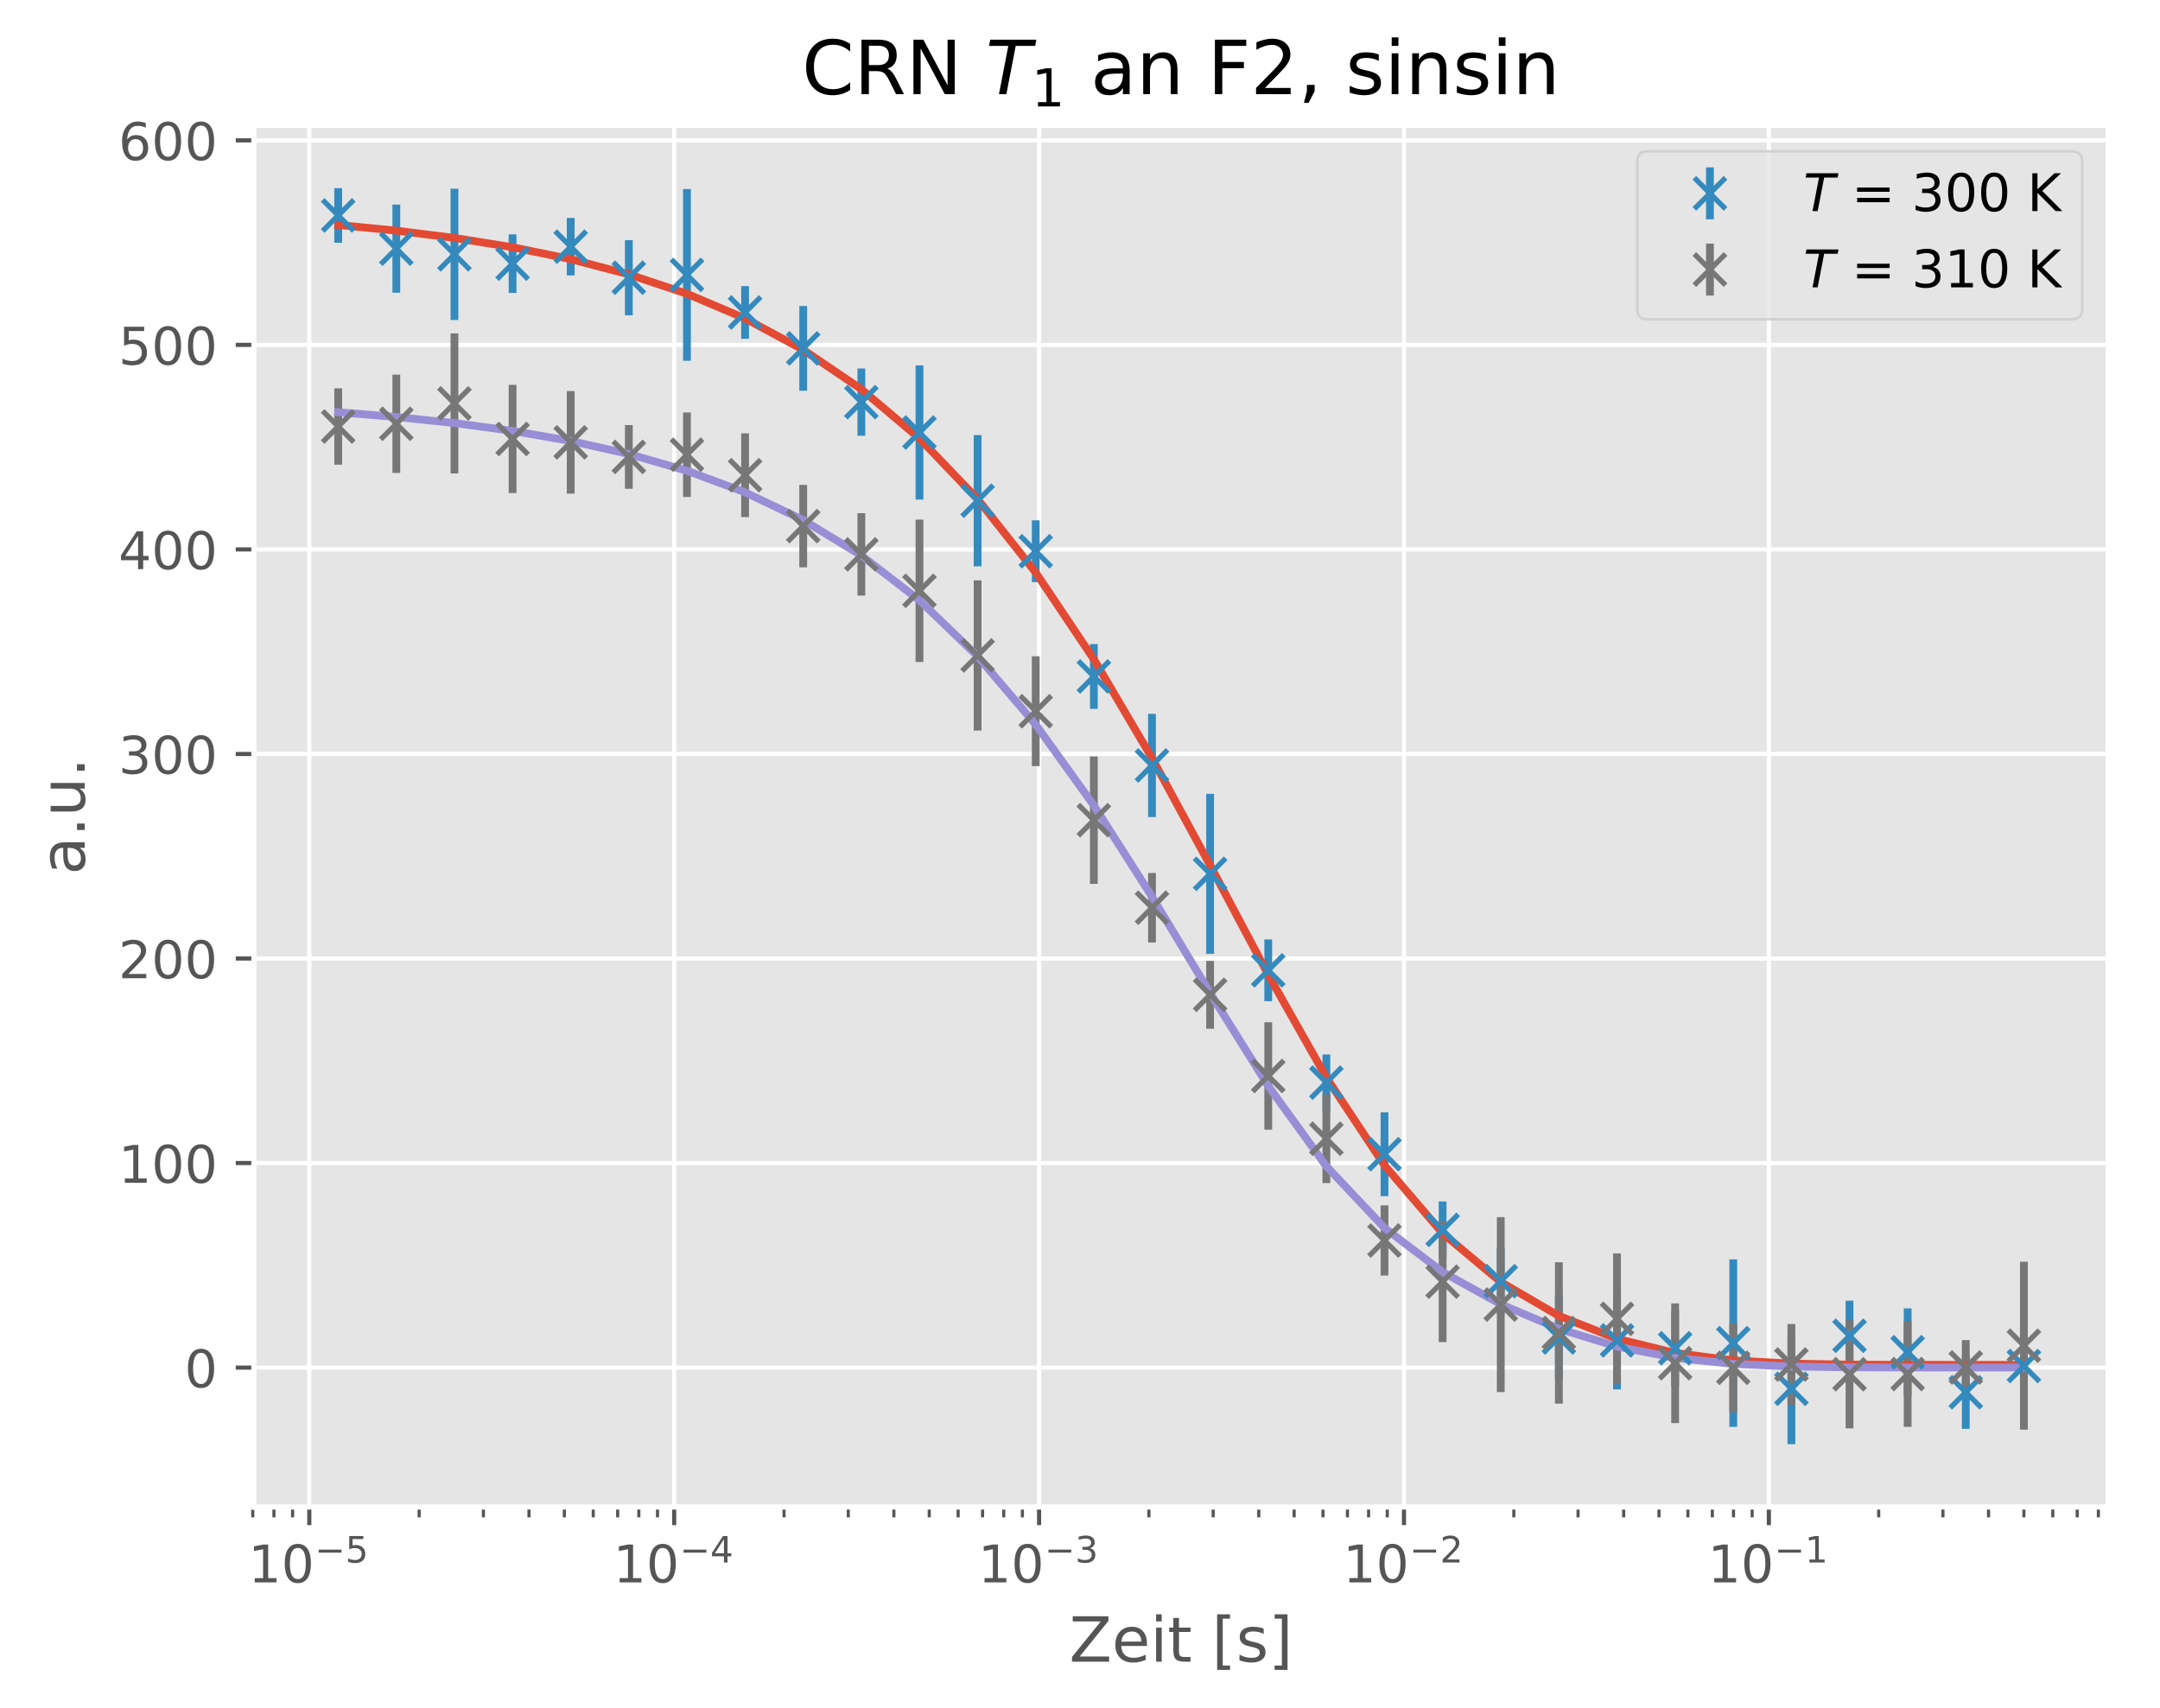 <?xml version="1.0" encoding="utf-8" standalone="no"?>
<!DOCTYPE svg PUBLIC "-//W3C//DTD SVG 1.1//EN"
  "http://www.w3.org/Graphics/SVG/1.1/DTD/svg11.dtd">
<!-- Created with matplotlib (http://matplotlib.org/) -->
<svg height="329pt" version="1.1" viewBox="0 0 416 329" width="416pt" xmlns="http://www.w3.org/2000/svg" xmlns:xlink="http://www.w3.org/1999/xlink">
 <defs>
  <style type="text/css">
*{stroke-linecap:butt;stroke-linejoin:round;}
  </style>
 </defs>
 <g id="figure_1">
  <g id="patch_1">
   <path d="M 0 329.746 
L 416.721 329.746 
L 416.721 0 
L 0 0 
z
" style="fill:#ffffff;"/>
  </g>
  <g id="axes_1">
   <g id="patch_2">
    <path d="M 48.901 290.254 
L 406.021 290.254 
L 406.021 24.142 
L 48.901 24.142 
z
" style="fill:#e5e5e5;"/>
   </g>
   <g id="matplotlib.axis_1">
    <g id="xtick_1">
     <g id="line2d_1">
      <path clip-path="url(#p4953806e92)" d="M 59.57 290.254 
L 59.57 24.142 
" style="fill:none;stroke:#ffffff;stroke-linecap:square;stroke-width:0.8;"/>
     </g>
     <g id="line2d_2">
      <defs>
       <path d="M 0 0 
L 0 3.5 
" id="mf3cbe37641" style="stroke:#555555;stroke-width:0.8;"/>
      </defs>
      <g>
       <use style="fill:#555555;stroke:#555555;stroke-width:0.8;" x="59.57" xlink:href="#mf3cbe37641" y="290.254"/>
      </g>
     </g>
     <g id="text_1">
      <!-- ${10^{-5}}$ -->
      <defs>
       <path d="M 12.406 8.297 
L 28.516 8.297 
L 28.516 63.922 
L 10.984 60.406 
L 10.984 69.391 
L 28.422 72.906 
L 38.281 72.906 
L 38.281 8.297 
L 54.391 8.297 
L 54.391 0 
L 12.406 0 
z
" id="DejaVuSans-31"/>
       <path d="M 31.781 66.406 
Q 24.172 66.406 20.328 58.906 
Q 16.5 51.422 16.5 36.375 
Q 16.5 21.391 20.328 13.891 
Q 24.172 6.391 31.781 6.391 
Q 39.453 6.391 43.281 13.891 
Q 47.125 21.391 47.125 36.375 
Q 47.125 51.422 43.281 58.906 
Q 39.453 66.406 31.781 66.406 
M 31.781 74.219 
Q 44.047 74.219 50.516 64.516 
Q 56.984 54.828 56.984 36.375 
Q 56.984 17.969 50.516 8.266 
Q 44.047 -1.422 31.781 -1.422 
Q 19.531 -1.422 13.062 8.266 
Q 6.594 17.969 6.594 36.375 
Q 6.594 54.828 13.062 64.516 
Q 19.531 74.219 31.781 74.219 
" id="DejaVuSans-30"/>
       <path d="M 10.594 35.5 
L 73.188 35.5 
L 73.188 27.203 
L 10.594 27.203 
z
" id="DejaVuSans-2212"/>
       <path d="M 10.797 72.906 
L 49.516 72.906 
L 49.516 64.594 
L 19.828 64.594 
L 19.828 46.734 
Q 21.969 47.469 24.109 47.828 
Q 26.266 48.188 28.422 48.188 
Q 40.625 48.188 47.75 41.5 
Q 54.891 34.812 54.891 23.391 
Q 54.891 11.625 47.562 5.094 
Q 40.234 -1.422 26.906 -1.422 
Q 22.312 -1.422 17.547 -0.641 
Q 12.797 0.141 7.719 1.703 
L 7.719 11.625 
Q 12.109 9.234 16.797 8.062 
Q 21.484 6.891 26.703 6.891 
Q 35.156 6.891 40.078 11.328 
Q 45.016 15.766 45.016 23.391 
Q 45.016 31 40.078 35.438 
Q 35.156 39.891 26.703 39.891 
Q 22.75 39.891 18.812 39.016 
Q 14.891 38.141 10.797 36.281 
z
" id="DejaVuSans-35"/>
      </defs>
      <g style="fill:#555555;" transform="translate(47.82 304.852)scale(0.1 -0.1)">
       <use transform="translate(0 0.684)" xlink:href="#DejaVuSans-31"/>
       <use transform="translate(63.623 0.684)" xlink:href="#DejaVuSans-30"/>
       <use transform="translate(128.203 38.966)scale(0.7)" xlink:href="#DejaVuSans-2212"/>
       <use transform="translate(186.855 38.966)scale(0.7)" xlink:href="#DejaVuSans-35"/>
      </g>
     </g>
    </g>
    <g id="xtick_2">
     <g id="line2d_3">
      <path clip-path="url(#p4953806e92)" d="M 129.844 290.254 
L 129.844 24.142 
" style="fill:none;stroke:#ffffff;stroke-linecap:square;stroke-width:0.8;"/>
     </g>
     <g id="line2d_4">
      <g>
       <use style="fill:#555555;stroke:#555555;stroke-width:0.8;" x="129.844" xlink:href="#mf3cbe37641" y="290.254"/>
      </g>
     </g>
     <g id="text_2">
      <!-- ${10^{-4}}$ -->
      <defs>
       <path d="M 37.797 64.312 
L 12.891 25.391 
L 37.797 25.391 
z
M 35.203 72.906 
L 47.609 72.906 
L 47.609 25.391 
L 58.016 25.391 
L 58.016 17.188 
L 47.609 17.188 
L 47.609 0 
L 37.797 0 
L 37.797 17.188 
L 4.891 17.188 
L 4.891 26.703 
z
" id="DejaVuSans-34"/>
      </defs>
      <g style="fill:#555555;" transform="translate(118.094 304.852)scale(0.1 -0.1)">
       <use transform="translate(0 0.684)" xlink:href="#DejaVuSans-31"/>
       <use transform="translate(63.623 0.684)" xlink:href="#DejaVuSans-30"/>
       <use transform="translate(128.203 38.966)scale(0.7)" xlink:href="#DejaVuSans-2212"/>
       <use transform="translate(186.855 38.966)scale(0.7)" xlink:href="#DejaVuSans-34"/>
      </g>
     </g>
    </g>
    <g id="xtick_3">
     <g id="line2d_5">
      <path clip-path="url(#p4953806e92)" d="M 200.119 290.254 
L 200.119 24.142 
" style="fill:none;stroke:#ffffff;stroke-linecap:square;stroke-width:0.8;"/>
     </g>
     <g id="line2d_6">
      <g>
       <use style="fill:#555555;stroke:#555555;stroke-width:0.8;" x="200.119" xlink:href="#mf3cbe37641" y="290.254"/>
      </g>
     </g>
     <g id="text_3">
      <!-- ${10^{-3}}$ -->
      <defs>
       <path d="M 40.578 39.312 
Q 47.656 37.797 51.625 33 
Q 55.609 28.219 55.609 21.188 
Q 55.609 10.406 48.188 4.484 
Q 40.766 -1.422 27.094 -1.422 
Q 22.516 -1.422 17.656 -0.516 
Q 12.797 0.391 7.625 2.203 
L 7.625 11.719 
Q 11.719 9.328 16.594 8.109 
Q 21.484 6.891 26.812 6.891 
Q 36.078 6.891 40.938 10.547 
Q 45.797 14.203 45.797 21.188 
Q 45.797 27.641 41.281 31.266 
Q 36.766 34.906 28.719 34.906 
L 20.219 34.906 
L 20.219 43.016 
L 29.109 43.016 
Q 36.375 43.016 40.234 45.922 
Q 44.094 48.828 44.094 54.297 
Q 44.094 59.906 40.109 62.906 
Q 36.141 65.922 28.719 65.922 
Q 24.656 65.922 20.016 65.031 
Q 15.375 64.156 9.812 62.312 
L 9.812 71.094 
Q 15.438 72.656 20.344 73.438 
Q 25.25 74.219 29.594 74.219 
Q 40.828 74.219 47.359 69.109 
Q 53.906 64.016 53.906 55.328 
Q 53.906 49.266 50.438 45.094 
Q 46.969 40.922 40.578 39.312 
" id="DejaVuSans-33"/>
      </defs>
      <g style="fill:#555555;" transform="translate(188.369 304.852)scale(0.1 -0.1)">
       <use transform="translate(0 0.766)" xlink:href="#DejaVuSans-31"/>
       <use transform="translate(63.623 0.766)" xlink:href="#DejaVuSans-30"/>
       <use transform="translate(128.203 39.047)scale(0.7)" xlink:href="#DejaVuSans-2212"/>
       <use transform="translate(186.855 39.047)scale(0.7)" xlink:href="#DejaVuSans-33"/>
      </g>
     </g>
    </g>
    <g id="xtick_4">
     <g id="line2d_7">
      <path clip-path="url(#p4953806e92)" d="M 270.394 290.254 
L 270.394 24.142 
" style="fill:none;stroke:#ffffff;stroke-linecap:square;stroke-width:0.8;"/>
     </g>
     <g id="line2d_8">
      <g>
       <use style="fill:#555555;stroke:#555555;stroke-width:0.8;" x="270.394" xlink:href="#mf3cbe37641" y="290.254"/>
      </g>
     </g>
     <g id="text_4">
      <!-- ${10^{-2}}$ -->
      <defs>
       <path d="M 19.188 8.297 
L 53.609 8.297 
L 53.609 0 
L 7.328 0 
L 7.328 8.297 
Q 12.938 14.109 22.625 23.891 
Q 32.328 33.688 34.812 36.531 
Q 39.547 41.844 41.422 45.531 
Q 43.312 49.219 43.312 52.781 
Q 43.312 58.594 39.234 62.25 
Q 35.156 65.922 28.609 65.922 
Q 23.969 65.922 18.812 64.312 
Q 13.672 62.703 7.812 59.422 
L 7.812 69.391 
Q 13.766 71.781 18.938 73 
Q 24.125 74.219 28.422 74.219 
Q 39.75 74.219 46.484 68.547 
Q 53.219 62.891 53.219 53.422 
Q 53.219 48.922 51.531 44.891 
Q 49.859 40.875 45.406 35.406 
Q 44.188 33.984 37.641 27.219 
Q 31.109 20.453 19.188 8.297 
" id="DejaVuSans-32"/>
      </defs>
      <g style="fill:#555555;" transform="translate(258.644 304.852)scale(0.1 -0.1)">
       <use transform="translate(0 0.766)" xlink:href="#DejaVuSans-31"/>
       <use transform="translate(63.623 0.766)" xlink:href="#DejaVuSans-30"/>
       <use transform="translate(128.203 39.047)scale(0.7)" xlink:href="#DejaVuSans-2212"/>
       <use transform="translate(186.855 39.047)scale(0.7)" xlink:href="#DejaVuSans-32"/>
      </g>
     </g>
    </g>
    <g id="xtick_5">
     <g id="line2d_9">
      <path clip-path="url(#p4953806e92)" d="M 340.669 290.254 
L 340.669 24.142 
" style="fill:none;stroke:#ffffff;stroke-linecap:square;stroke-width:0.8;"/>
     </g>
     <g id="line2d_10">
      <g>
       <use style="fill:#555555;stroke:#555555;stroke-width:0.8;" x="340.669" xlink:href="#mf3cbe37641" y="290.254"/>
      </g>
     </g>
     <g id="text_5">
      <!-- ${10^{-1}}$ -->
      <g style="fill:#555555;" transform="translate(328.919 304.852)scale(0.1 -0.1)">
       <use transform="translate(0 0.684)" xlink:href="#DejaVuSans-31"/>
       <use transform="translate(63.623 0.684)" xlink:href="#DejaVuSans-30"/>
       <use transform="translate(128.203 38.966)scale(0.7)" xlink:href="#DejaVuSans-2212"/>
       <use transform="translate(186.855 38.966)scale(0.7)" xlink:href="#DejaVuSans-31"/>
      </g>
     </g>
    </g>
    <g id="xtick_6">
     <g id="line2d_11">
      <defs>
       <path d="M 0 0 
L 0 2 
" id="mb63c0960ae" style="stroke:#555555;stroke-width:0.6;"/>
      </defs>
      <g>
       <use style="fill:#555555;stroke:#555555;stroke-width:0.6;" x="48.684" xlink:href="#mb63c0960ae" y="290.254"/>
      </g>
     </g>
    </g>
    <g id="xtick_7">
     <g id="line2d_12">
      <g>
       <use style="fill:#555555;stroke:#555555;stroke-width:0.6;" x="52.759" xlink:href="#mb63c0960ae" y="290.254"/>
      </g>
     </g>
    </g>
    <g id="xtick_8">
     <g id="line2d_13">
      <g>
       <use style="fill:#555555;stroke:#555555;stroke-width:0.6;" x="56.354" xlink:href="#mb63c0960ae" y="290.254"/>
      </g>
     </g>
    </g>
    <g id="xtick_9">
     <g id="line2d_14">
      <g>
       <use style="fill:#555555;stroke:#555555;stroke-width:0.6;" x="80.724" xlink:href="#mb63c0960ae" y="290.254"/>
      </g>
     </g>
    </g>
    <g id="xtick_10">
     <g id="line2d_15">
      <g>
       <use style="fill:#555555;stroke:#555555;stroke-width:0.6;" x="93.099" xlink:href="#mb63c0960ae" y="290.254"/>
      </g>
     </g>
    </g>
    <g id="xtick_11">
     <g id="line2d_16">
      <g>
       <use style="fill:#555555;stroke:#555555;stroke-width:0.6;" x="101.879" xlink:href="#mb63c0960ae" y="290.254"/>
      </g>
     </g>
    </g>
    <g id="xtick_12">
     <g id="line2d_17">
      <g>
       <use style="fill:#555555;stroke:#555555;stroke-width:0.6;" x="108.689" xlink:href="#mb63c0960ae" y="290.254"/>
      </g>
     </g>
    </g>
    <g id="xtick_13">
     <g id="line2d_18">
      <g>
       <use style="fill:#555555;stroke:#555555;stroke-width:0.6;" x="114.254" xlink:href="#mb63c0960ae" y="290.254"/>
      </g>
     </g>
    </g>
    <g id="xtick_14">
     <g id="line2d_19">
      <g>
       <use style="fill:#555555;stroke:#555555;stroke-width:0.6;" x="118.959" xlink:href="#mb63c0960ae" y="290.254"/>
      </g>
     </g>
    </g>
    <g id="xtick_15">
     <g id="line2d_20">
      <g>
       <use style="fill:#555555;stroke:#555555;stroke-width:0.6;" x="123.034" xlink:href="#mb63c0960ae" y="290.254"/>
      </g>
     </g>
    </g>
    <g id="xtick_16">
     <g id="line2d_21">
      <g>
       <use style="fill:#555555;stroke:#555555;stroke-width:0.6;" x="126.629" xlink:href="#mb63c0960ae" y="290.254"/>
      </g>
     </g>
    </g>
    <g id="xtick_17">
     <g id="line2d_22">
      <g>
       <use style="fill:#555555;stroke:#555555;stroke-width:0.6;" x="150.999" xlink:href="#mb63c0960ae" y="290.254"/>
      </g>
     </g>
    </g>
    <g id="xtick_18">
     <g id="line2d_23">
      <g>
       <use style="fill:#555555;stroke:#555555;stroke-width:0.6;" x="163.374" xlink:href="#mb63c0960ae" y="290.254"/>
      </g>
     </g>
    </g>
    <g id="xtick_19">
     <g id="line2d_24">
      <g>
       <use style="fill:#555555;stroke:#555555;stroke-width:0.6;" x="172.154" xlink:href="#mb63c0960ae" y="290.254"/>
      </g>
     </g>
    </g>
    <g id="xtick_20">
     <g id="line2d_25">
      <g>
       <use style="fill:#555555;stroke:#555555;stroke-width:0.6;" x="178.964" xlink:href="#mb63c0960ae" y="290.254"/>
      </g>
     </g>
    </g>
    <g id="xtick_21">
     <g id="line2d_26">
      <g>
       <use style="fill:#555555;stroke:#555555;stroke-width:0.6;" x="184.529" xlink:href="#mb63c0960ae" y="290.254"/>
      </g>
     </g>
    </g>
    <g id="xtick_22">
     <g id="line2d_27">
      <g>
       <use style="fill:#555555;stroke:#555555;stroke-width:0.6;" x="189.233" xlink:href="#mb63c0960ae" y="290.254"/>
      </g>
     </g>
    </g>
    <g id="xtick_23">
     <g id="line2d_28">
      <g>
       <use style="fill:#555555;stroke:#555555;stroke-width:0.6;" x="193.309" xlink:href="#mb63c0960ae" y="290.254"/>
      </g>
     </g>
    </g>
    <g id="xtick_24">
     <g id="line2d_29">
      <g>
       <use style="fill:#555555;stroke:#555555;stroke-width:0.6;" x="196.903" xlink:href="#mb63c0960ae" y="290.254"/>
      </g>
     </g>
    </g>
    <g id="xtick_25">
     <g id="line2d_30">
      <g>
       <use style="fill:#555555;stroke:#555555;stroke-width:0.6;" x="221.274" xlink:href="#mb63c0960ae" y="290.254"/>
      </g>
     </g>
    </g>
    <g id="xtick_26">
     <g id="line2d_31">
      <g>
       <use style="fill:#555555;stroke:#555555;stroke-width:0.6;" x="233.649" xlink:href="#mb63c0960ae" y="290.254"/>
      </g>
     </g>
    </g>
    <g id="xtick_27">
     <g id="line2d_32">
      <g>
       <use style="fill:#555555;stroke:#555555;stroke-width:0.6;" x="242.429" xlink:href="#mb63c0960ae" y="290.254"/>
      </g>
     </g>
    </g>
    <g id="xtick_28">
     <g id="line2d_33">
      <g>
       <use style="fill:#555555;stroke:#555555;stroke-width:0.6;" x="249.239" xlink:href="#mb63c0960ae" y="290.254"/>
      </g>
     </g>
    </g>
    <g id="xtick_29">
     <g id="line2d_34">
      <g>
       <use style="fill:#555555;stroke:#555555;stroke-width:0.6;" x="254.803" xlink:href="#mb63c0960ae" y="290.254"/>
      </g>
     </g>
    </g>
    <g id="xtick_30">
     <g id="line2d_35">
      <g>
       <use style="fill:#555555;stroke:#555555;stroke-width:0.6;" x="259.508" xlink:href="#mb63c0960ae" y="290.254"/>
      </g>
     </g>
    </g>
    <g id="xtick_31">
     <g id="line2d_36">
      <g>
       <use style="fill:#555555;stroke:#555555;stroke-width:0.6;" x="263.583" xlink:href="#mb63c0960ae" y="290.254"/>
      </g>
     </g>
    </g>
    <g id="xtick_32">
     <g id="line2d_37">
      <g>
       <use style="fill:#555555;stroke:#555555;stroke-width:0.6;" x="267.178" xlink:href="#mb63c0960ae" y="290.254"/>
      </g>
     </g>
    </g>
    <g id="xtick_33">
     <g id="line2d_38">
      <g>
       <use style="fill:#555555;stroke:#555555;stroke-width:0.6;" x="291.549" xlink:href="#mb63c0960ae" y="290.254"/>
      </g>
     </g>
    </g>
    <g id="xtick_34">
     <g id="line2d_39">
      <g>
       <use style="fill:#555555;stroke:#555555;stroke-width:0.6;" x="303.923" xlink:href="#mb63c0960ae" y="290.254"/>
      </g>
     </g>
    </g>
    <g id="xtick_35">
     <g id="line2d_40">
      <g>
       <use style="fill:#555555;stroke:#555555;stroke-width:0.6;" x="312.703" xlink:href="#mb63c0960ae" y="290.254"/>
      </g>
     </g>
    </g>
    <g id="xtick_36">
     <g id="line2d_41">
      <g>
       <use style="fill:#555555;stroke:#555555;stroke-width:0.6;" x="319.514" xlink:href="#mb63c0960ae" y="290.254"/>
      </g>
     </g>
    </g>
    <g id="xtick_37">
     <g id="line2d_42">
      <g>
       <use style="fill:#555555;stroke:#555555;stroke-width:0.6;" x="325.078" xlink:href="#mb63c0960ae" y="290.254"/>
      </g>
     </g>
    </g>
    <g id="xtick_38">
     <g id="line2d_43">
      <g>
       <use style="fill:#555555;stroke:#555555;stroke-width:0.6;" x="329.783" xlink:href="#mb63c0960ae" y="290.254"/>
      </g>
     </g>
    </g>
    <g id="xtick_39">
     <g id="line2d_44">
      <g>
       <use style="fill:#555555;stroke:#555555;stroke-width:0.6;" x="333.858" xlink:href="#mb63c0960ae" y="290.254"/>
      </g>
     </g>
    </g>
    <g id="xtick_40">
     <g id="line2d_45">
      <g>
       <use style="fill:#555555;stroke:#555555;stroke-width:0.6;" x="337.453" xlink:href="#mb63c0960ae" y="290.254"/>
      </g>
     </g>
    </g>
    <g id="xtick_41">
     <g id="line2d_46">
      <g>
       <use style="fill:#555555;stroke:#555555;stroke-width:0.6;" x="361.823" xlink:href="#mb63c0960ae" y="290.254"/>
      </g>
     </g>
    </g>
    <g id="xtick_42">
     <g id="line2d_47">
      <g>
       <use style="fill:#555555;stroke:#555555;stroke-width:0.6;" x="374.198" xlink:href="#mb63c0960ae" y="290.254"/>
      </g>
     </g>
    </g>
    <g id="xtick_43">
     <g id="line2d_48">
      <g>
       <use style="fill:#555555;stroke:#555555;stroke-width:0.6;" x="382.978" xlink:href="#mb63c0960ae" y="290.254"/>
      </g>
     </g>
    </g>
    <g id="xtick_44">
     <g id="line2d_49">
      <g>
       <use style="fill:#555555;stroke:#555555;stroke-width:0.6;" x="389.789" xlink:href="#mb63c0960ae" y="290.254"/>
      </g>
     </g>
    </g>
    <g id="xtick_45">
     <g id="line2d_50">
      <g>
       <use style="fill:#555555;stroke:#555555;stroke-width:0.6;" x="395.353" xlink:href="#mb63c0960ae" y="290.254"/>
      </g>
     </g>
    </g>
    <g id="xtick_46">
     <g id="line2d_51">
      <g>
       <use style="fill:#555555;stroke:#555555;stroke-width:0.6;" x="400.058" xlink:href="#mb63c0960ae" y="290.254"/>
      </g>
     </g>
    </g>
    <g id="xtick_47">
     <g id="line2d_52">
      <g>
       <use style="fill:#555555;stroke:#555555;stroke-width:0.6;" x="404.133" xlink:href="#mb63c0960ae" y="290.254"/>
      </g>
     </g>
    </g>
    <g id="text_6">
     <!-- Zeit [s] -->
     <defs>
      <path d="M 5.609 72.906 
L 62.891 72.906 
L 62.891 65.375 
L 16.797 8.297 
L 64.016 8.297 
L 64.016 0 
L 4.5 0 
L 4.5 7.516 
L 50.594 64.594 
L 5.609 64.594 
z
" id="DejaVuSans-5a"/>
      <path d="M 56.203 29.594 
L 56.203 25.203 
L 14.891 25.203 
Q 15.484 15.922 20.484 11.062 
Q 25.484 6.203 34.422 6.203 
Q 39.594 6.203 44.453 7.469 
Q 49.312 8.734 54.109 11.281 
L 54.109 2.781 
Q 49.266 0.734 44.188 -0.344 
Q 39.109 -1.422 33.891 -1.422 
Q 20.797 -1.422 13.156 6.188 
Q 5.516 13.812 5.516 26.812 
Q 5.516 40.234 12.766 48.109 
Q 20.016 56 32.328 56 
Q 43.359 56 49.781 48.891 
Q 56.203 41.797 56.203 29.594 
M 47.219 32.234 
Q 47.125 39.594 43.094 43.984 
Q 39.062 48.391 32.422 48.391 
Q 24.906 48.391 20.391 44.141 
Q 15.875 39.891 15.188 32.172 
z
" id="DejaVuSans-65"/>
      <path d="M 9.422 54.688 
L 18.406 54.688 
L 18.406 0 
L 9.422 0 
z
M 9.422 75.984 
L 18.406 75.984 
L 18.406 64.594 
L 9.422 64.594 
z
" id="DejaVuSans-69"/>
      <path d="M 18.312 70.219 
L 18.312 54.688 
L 36.812 54.688 
L 36.812 47.703 
L 18.312 47.703 
L 18.312 18.016 
Q 18.312 11.328 20.141 9.422 
Q 21.969 7.516 27.594 7.516 
L 36.812 7.516 
L 36.812 0 
L 27.594 0 
Q 17.188 0 13.234 3.875 
Q 9.281 7.766 9.281 18.016 
L 9.281 47.703 
L 2.688 47.703 
L 2.688 54.688 
L 9.281 54.688 
L 9.281 70.219 
z
" id="DejaVuSans-74"/>
      <path id="DejaVuSans-20"/>
      <path d="M 8.594 75.984 
L 29.297 75.984 
L 29.297 69 
L 17.578 69 
L 17.578 -6.203 
L 29.297 -6.203 
L 29.297 -13.188 
L 8.594 -13.188 
z
" id="DejaVuSans-5b"/>
      <path d="M 44.281 53.078 
L 44.281 44.578 
Q 40.484 46.531 36.375 47.5 
Q 32.281 48.484 27.875 48.484 
Q 21.188 48.484 17.844 46.438 
Q 14.5 44.391 14.5 40.281 
Q 14.5 37.156 16.891 35.375 
Q 19.281 33.594 26.516 31.984 
L 29.594 31.297 
Q 39.156 29.25 43.188 25.516 
Q 47.219 21.781 47.219 15.094 
Q 47.219 7.469 41.188 3.016 
Q 35.156 -1.422 24.609 -1.422 
Q 20.219 -1.422 15.453 -0.562 
Q 10.688 0.297 5.422 2 
L 5.422 11.281 
Q 10.406 8.688 15.234 7.391 
Q 20.062 6.109 24.812 6.109 
Q 31.156 6.109 34.562 8.281 
Q 37.984 10.453 37.984 14.406 
Q 37.984 18.062 35.516 20.016 
Q 33.062 21.969 24.703 23.781 
L 21.578 24.516 
Q 13.234 26.266 9.516 29.906 
Q 5.812 33.547 5.812 39.891 
Q 5.812 47.609 11.281 51.797 
Q 16.75 56 26.812 56 
Q 31.781 56 36.172 55.266 
Q 40.578 54.547 44.281 53.078 
" id="DejaVuSans-73"/>
      <path d="M 30.422 75.984 
L 30.422 -13.188 
L 9.719 -13.188 
L 9.719 -6.203 
L 21.391 -6.203 
L 21.391 69 
L 9.719 69 
L 9.719 75.984 
z
" id="DejaVuSans-5d"/>
     </defs>
     <g style="fill:#555555;" transform="translate(205.926 320.05)scale(0.12 -0.12)">
      <use xlink:href="#DejaVuSans-5a"/>
      <use x="68.506" xlink:href="#DejaVuSans-65"/>
      <use x="130.029" xlink:href="#DejaVuSans-69"/>
      <use x="157.812" xlink:href="#DejaVuSans-74"/>
      <use x="197.021" xlink:href="#DejaVuSans-20"/>
      <use x="228.809" xlink:href="#DejaVuSans-5b"/>
      <use x="267.822" xlink:href="#DejaVuSans-73"/>
      <use x="319.922" xlink:href="#DejaVuSans-5d"/>
     </g>
    </g>
   </g>
   <g id="matplotlib.axis_2">
    <g id="ytick_1">
     <g id="line2d_53">
      <path clip-path="url(#p4953806e92)" d="M 48.901 263.407 
L 406.021 263.407 
" style="fill:none;stroke:#ffffff;stroke-linecap:square;stroke-width:0.8;"/>
     </g>
     <g id="line2d_54">
      <defs>
       <path d="M 0 0 
L -3.5 0 
" id="m2afd6ea1bc" style="stroke:#555555;stroke-width:0.8;"/>
      </defs>
      <g>
       <use style="fill:#555555;stroke:#555555;stroke-width:0.8;" x="48.901" xlink:href="#m2afd6ea1bc" y="263.407"/>
      </g>
     </g>
     <g id="text_7">
      <!-- 0 -->
      <g style="fill:#555555;" transform="translate(35.539 267.207)scale(0.1 -0.1)">
       <use xlink:href="#DejaVuSans-30"/>
      </g>
     </g>
    </g>
    <g id="ytick_2">
     <g id="line2d_55">
      <path clip-path="url(#p4953806e92)" d="M 48.901 224.011 
L 406.021 224.011 
" style="fill:none;stroke:#ffffff;stroke-linecap:square;stroke-width:0.8;"/>
     </g>
     <g id="line2d_56">
      <g>
       <use style="fill:#555555;stroke:#555555;stroke-width:0.8;" x="48.901" xlink:href="#m2afd6ea1bc" y="224.011"/>
      </g>
     </g>
     <g id="text_8">
      <!-- 100 -->
      <g style="fill:#555555;" transform="translate(22.814 227.811)scale(0.1 -0.1)">
       <use xlink:href="#DejaVuSans-31"/>
       <use x="63.623" xlink:href="#DejaVuSans-30"/>
       <use x="127.246" xlink:href="#DejaVuSans-30"/>
      </g>
     </g>
    </g>
    <g id="ytick_3">
     <g id="line2d_57">
      <path clip-path="url(#p4953806e92)" d="M 48.901 184.615 
L 406.021 184.615 
" style="fill:none;stroke:#ffffff;stroke-linecap:square;stroke-width:0.8;"/>
     </g>
     <g id="line2d_58">
      <g>
       <use style="fill:#555555;stroke:#555555;stroke-width:0.8;" x="48.901" xlink:href="#m2afd6ea1bc" y="184.615"/>
      </g>
     </g>
     <g id="text_9">
      <!-- 200 -->
      <g style="fill:#555555;" transform="translate(22.814 188.414)scale(0.1 -0.1)">
       <use xlink:href="#DejaVuSans-32"/>
       <use x="63.623" xlink:href="#DejaVuSans-30"/>
       <use x="127.246" xlink:href="#DejaVuSans-30"/>
      </g>
     </g>
    </g>
    <g id="ytick_4">
     <g id="line2d_59">
      <path clip-path="url(#p4953806e92)" d="M 48.901 145.219 
L 406.021 145.219 
" style="fill:none;stroke:#ffffff;stroke-linecap:square;stroke-width:0.8;"/>
     </g>
     <g id="line2d_60">
      <g>
       <use style="fill:#555555;stroke:#555555;stroke-width:0.8;" x="48.901" xlink:href="#m2afd6ea1bc" y="145.219"/>
      </g>
     </g>
     <g id="text_10">
      <!-- 300 -->
      <g style="fill:#555555;" transform="translate(22.814 149.018)scale(0.1 -0.1)">
       <use xlink:href="#DejaVuSans-33"/>
       <use x="63.623" xlink:href="#DejaVuSans-30"/>
       <use x="127.246" xlink:href="#DejaVuSans-30"/>
      </g>
     </g>
    </g>
    <g id="ytick_5">
     <g id="line2d_61">
      <path clip-path="url(#p4953806e92)" d="M 48.901 105.823 
L 406.021 105.823 
" style="fill:none;stroke:#ffffff;stroke-linecap:square;stroke-width:0.8;"/>
     </g>
     <g id="line2d_62">
      <g>
       <use style="fill:#555555;stroke:#555555;stroke-width:0.8;" x="48.901" xlink:href="#m2afd6ea1bc" y="105.823"/>
      </g>
     </g>
     <g id="text_11">
      <!-- 400 -->
      <g style="fill:#555555;" transform="translate(22.814 109.622)scale(0.1 -0.1)">
       <use xlink:href="#DejaVuSans-34"/>
       <use x="63.623" xlink:href="#DejaVuSans-30"/>
       <use x="127.246" xlink:href="#DejaVuSans-30"/>
      </g>
     </g>
    </g>
    <g id="ytick_6">
     <g id="line2d_63">
      <path clip-path="url(#p4953806e92)" d="M 48.901 66.427 
L 406.021 66.427 
" style="fill:none;stroke:#ffffff;stroke-linecap:square;stroke-width:0.8;"/>
     </g>
     <g id="line2d_64">
      <g>
       <use style="fill:#555555;stroke:#555555;stroke-width:0.8;" x="48.901" xlink:href="#m2afd6ea1bc" y="66.427"/>
      </g>
     </g>
     <g id="text_12">
      <!-- 500 -->
      <g style="fill:#555555;" transform="translate(22.814 70.226)scale(0.1 -0.1)">
       <use xlink:href="#DejaVuSans-35"/>
       <use x="63.623" xlink:href="#DejaVuSans-30"/>
       <use x="127.246" xlink:href="#DejaVuSans-30"/>
      </g>
     </g>
    </g>
    <g id="ytick_7">
     <g id="line2d_65">
      <path clip-path="url(#p4953806e92)" d="M 48.901 27.031 
L 406.021 27.031 
" style="fill:none;stroke:#ffffff;stroke-linecap:square;stroke-width:0.8;"/>
     </g>
     <g id="line2d_66">
      <g>
       <use style="fill:#555555;stroke:#555555;stroke-width:0.8;" x="48.901" xlink:href="#m2afd6ea1bc" y="27.031"/>
      </g>
     </g>
     <g id="text_13">
      <!-- 600 -->
      <defs>
       <path d="M 33.016 40.375 
Q 26.375 40.375 22.484 35.828 
Q 18.609 31.297 18.609 23.391 
Q 18.609 15.531 22.484 10.953 
Q 26.375 6.391 33.016 6.391 
Q 39.656 6.391 43.531 10.953 
Q 47.406 15.531 47.406 23.391 
Q 47.406 31.297 43.531 35.828 
Q 39.656 40.375 33.016 40.375 
M 52.594 71.297 
L 52.594 62.312 
Q 48.875 64.062 45.094 64.984 
Q 41.312 65.922 37.594 65.922 
Q 27.828 65.922 22.672 59.328 
Q 17.531 52.734 16.797 39.406 
Q 19.672 43.656 24.016 45.922 
Q 28.375 48.188 33.594 48.188 
Q 44.578 48.188 50.953 41.516 
Q 57.328 34.859 57.328 23.391 
Q 57.328 12.156 50.688 5.359 
Q 44.047 -1.422 33.016 -1.422 
Q 20.359 -1.422 13.672 8.266 
Q 6.984 17.969 6.984 36.375 
Q 6.984 53.656 15.188 63.938 
Q 23.391 74.219 37.203 74.219 
Q 40.922 74.219 44.703 73.484 
Q 48.484 72.75 52.594 71.297 
" id="DejaVuSans-36"/>
      </defs>
      <g style="fill:#555555;" transform="translate(22.814 30.83)scale(0.1 -0.1)">
       <use xlink:href="#DejaVuSans-36"/>
       <use x="63.623" xlink:href="#DejaVuSans-30"/>
       <use x="127.246" xlink:href="#DejaVuSans-30"/>
      </g>
     </g>
    </g>
    <g id="text_14">
     <!-- a.u. -->
     <defs>
      <path d="M 34.281 27.484 
Q 23.391 27.484 19.188 25 
Q 14.984 22.516 14.984 16.5 
Q 14.984 11.719 18.141 8.906 
Q 21.297 6.109 26.703 6.109 
Q 34.188 6.109 38.703 11.406 
Q 43.219 16.703 43.219 25.484 
L 43.219 27.484 
z
M 52.203 31.203 
L 52.203 0 
L 43.219 0 
L 43.219 8.297 
Q 40.141 3.328 35.547 0.953 
Q 30.953 -1.422 24.312 -1.422 
Q 15.922 -1.422 10.953 3.297 
Q 6 8.016 6 15.922 
Q 6 25.141 12.172 29.828 
Q 18.359 34.516 30.609 34.516 
L 43.219 34.516 
L 43.219 35.406 
Q 43.219 41.609 39.141 45 
Q 35.062 48.391 27.688 48.391 
Q 23 48.391 18.547 47.266 
Q 14.109 46.141 10.016 43.891 
L 10.016 52.203 
Q 14.938 54.109 19.578 55.047 
Q 24.219 56 28.609 56 
Q 40.484 56 46.344 49.844 
Q 52.203 43.703 52.203 31.203 
" id="DejaVuSans-61"/>
      <path d="M 10.688 12.406 
L 21 12.406 
L 21 0 
L 10.688 0 
z
" id="DejaVuSans-2e"/>
      <path d="M 8.5 21.578 
L 8.5 54.688 
L 17.484 54.688 
L 17.484 21.922 
Q 17.484 14.156 20.5 10.266 
Q 23.531 6.391 29.594 6.391 
Q 36.859 6.391 41.078 11.031 
Q 45.312 15.672 45.312 23.688 
L 45.312 54.688 
L 54.297 54.688 
L 54.297 0 
L 45.312 0 
L 45.312 8.406 
Q 42.047 3.422 37.719 1 
Q 33.406 -1.422 27.688 -1.422 
Q 18.266 -1.422 13.375 4.438 
Q 8.5 10.297 8.5 21.578 
M 31.109 56 
z
" id="DejaVuSans-75"/>
     </defs>
     <g style="fill:#555555;" transform="translate(16.318 168.491)rotate(-90)scale(0.12 -0.12)">
      <use xlink:href="#DejaVuSans-61"/>
      <use x="61.279" xlink:href="#DejaVuSans-2e"/>
      <use x="93.066" xlink:href="#DejaVuSans-75"/>
      <use x="156.445" xlink:href="#DejaVuSans-2e"/>
     </g>
    </g>
   </g>
   <g id="LineCollection_1">
    <path clip-path="url(#p4953806e92)" d="M 65.134 46.754 
L 65.134 36.238 
" style="fill:none;stroke:#348abd;stroke-width:1.5;"/>
    <path clip-path="url(#p4953806e92)" d="M 76.329 56.378 
L 76.329 39.407 
" style="fill:none;stroke:#348abd;stroke-width:1.5;"/>
    <path clip-path="url(#p4953806e92)" d="M 87.524 61.629 
L 87.524 36.339 
" style="fill:none;stroke:#348abd;stroke-width:1.5;"/>
    <path clip-path="url(#p4953806e92)" d="M 98.719 56.419 
L 98.719 45.137 
" style="fill:none;stroke:#348abd;stroke-width:1.5;"/>
    <path clip-path="url(#p4953806e92)" d="M 109.914 53.053 
L 109.914 41.973 
" style="fill:none;stroke:#348abd;stroke-width:1.5;"/>
    <path clip-path="url(#p4953806e92)" d="M 121.109 60.723 
L 121.109 46.256 
" style="fill:none;stroke:#348abd;stroke-width:1.5;"/>
    <path clip-path="url(#p4953806e92)" d="M 132.304 69.491 
L 132.304 36.411 
" style="fill:none;stroke:#348abd;stroke-width:1.5;"/>
    <path clip-path="url(#p4953806e92)" d="M 143.499 65.254 
L 143.499 55.114 
" style="fill:none;stroke:#348abd;stroke-width:1.5;"/>
    <path clip-path="url(#p4953806e92)" d="M 154.694 75.256 
L 154.694 58.941 
" style="fill:none;stroke:#348abd;stroke-width:1.5;"/>
    <path clip-path="url(#p4953806e92)" d="M 165.889 83.937 
L 165.889 70.972 
" style="fill:none;stroke:#348abd;stroke-width:1.5;"/>
    <path clip-path="url(#p4953806e92)" d="M 177.084 96.224 
L 177.084 70.376 
" style="fill:none;stroke:#348abd;stroke-width:1.5;"/>
    <path clip-path="url(#p4953806e92)" d="M 188.279 109.083 
L 188.279 83.802 
" style="fill:none;stroke:#348abd;stroke-width:1.5;"/>
    <path clip-path="url(#p4953806e92)" d="M 199.474 112.125 
L 199.474 100.216 
" style="fill:none;stroke:#348abd;stroke-width:1.5;"/>
    <path clip-path="url(#p4953806e92)" d="M 210.669 136.534 
L 210.669 124.043 
" style="fill:none;stroke:#348abd;stroke-width:1.5;"/>
    <path clip-path="url(#p4953806e92)" d="M 221.864 157.37 
L 221.864 137.49 
" style="fill:none;stroke:#348abd;stroke-width:1.5;"/>
    <path clip-path="url(#p4953806e92)" d="M 233.059 183.712 
L 233.059 152.899 
" style="fill:none;stroke:#348abd;stroke-width:1.5;"/>
    <path clip-path="url(#p4953806e92)" d="M 244.254 192.841 
L 244.254 180.948 
" style="fill:none;stroke:#348abd;stroke-width:1.5;"/>
    <path clip-path="url(#p4953806e92)" d="M 255.449 213.936 
L 255.449 203.098 
" style="fill:none;stroke:#348abd;stroke-width:1.5;"/>
    <path clip-path="url(#p4953806e92)" d="M 266.644 230.382 
L 266.644 214.229 
" style="fill:none;stroke:#348abd;stroke-width:1.5;"/>
    <path clip-path="url(#p4953806e92)" d="M 277.839 242.37 
L 277.839 231.402 
" style="fill:none;stroke:#348abd;stroke-width:1.5;"/>
    <path clip-path="url(#p4953806e92)" d="M 289.034 253.131 
L 289.034 240.394 
" style="fill:none;stroke:#348abd;stroke-width:1.5;"/>
    <path clip-path="url(#p4953806e92)" d="M 300.229 265.708 
L 300.229 249.495 
" style="fill:none;stroke:#348abd;stroke-width:1.5;"/>
    <path clip-path="url(#p4953806e92)" d="M 311.424 267.615 
L 311.424 248.722 
" style="fill:none;stroke:#348abd;stroke-width:1.5;"/>
    <path clip-path="url(#p4953806e92)" d="M 322.619 266.913 
L 322.619 252.456 
" style="fill:none;stroke:#348abd;stroke-width:1.5;"/>
    <path clip-path="url(#p4953806e92)" d="M 333.814 274.828 
L 333.814 242.572 
" style="fill:none;stroke:#348abd;stroke-width:1.5;"/>
    <path clip-path="url(#p4953806e92)" d="M 345.009 278.158 
L 345.009 256.816 
" style="fill:none;stroke:#348abd;stroke-width:1.5;"/>
    <path clip-path="url(#p4953806e92)" d="M 356.204 264.035 
L 356.204 250.523 
" style="fill:none;stroke:#348abd;stroke-width:1.5;"/>
    <path clip-path="url(#p4953806e92)" d="M 367.399 268.883 
L 367.399 252.003 
" style="fill:none;stroke:#348abd;stroke-width:1.5;"/>
    <path clip-path="url(#p4953806e92)" d="M 378.594 275.208 
L 378.594 261.114 
" style="fill:none;stroke:#348abd;stroke-width:1.5;"/>
    <path clip-path="url(#p4953806e92)" d="M 389.789 271.525 
L 389.789 254.686 
" style="fill:none;stroke:#348abd;stroke-width:1.5;"/>
   </g>
   <g id="LineCollection_2">
    <path clip-path="url(#p4953806e92)" d="M 65.134 89.506 
L 65.134 74.787 
" style="fill:none;stroke:#777777;stroke-width:1.5;"/>
    <path clip-path="url(#p4953806e92)" d="M 76.329 91.084 
L 76.329 72.162 
" style="fill:none;stroke:#777777;stroke-width:1.5;"/>
    <path clip-path="url(#p4953806e92)" d="M 87.524 91.185 
L 87.524 64.218 
" style="fill:none;stroke:#777777;stroke-width:1.5;"/>
    <path clip-path="url(#p4953806e92)" d="M 98.719 94.97 
L 98.719 74.12 
" style="fill:none;stroke:#777777;stroke-width:1.5;"/>
    <path clip-path="url(#p4953806e92)" d="M 109.914 95.08 
L 109.914 75.323 
" style="fill:none;stroke:#777777;stroke-width:1.5;"/>
    <path clip-path="url(#p4953806e92)" d="M 121.109 94.133 
L 121.109 81.874 
" style="fill:none;stroke:#777777;stroke-width:1.5;"/>
    <path clip-path="url(#p4953806e92)" d="M 132.304 95.722 
L 132.304 79.441 
" style="fill:none;stroke:#777777;stroke-width:1.5;"/>
    <path clip-path="url(#p4953806e92)" d="M 143.499 99.591 
L 143.499 83.463 
" style="fill:none;stroke:#777777;stroke-width:1.5;"/>
    <path clip-path="url(#p4953806e92)" d="M 154.694 109.268 
L 154.694 93.397 
" style="fill:none;stroke:#777777;stroke-width:1.5;"/>
    <path clip-path="url(#p4953806e92)" d="M 165.889 114.716 
L 165.889 98.839 
" style="fill:none;stroke:#777777;stroke-width:1.5;"/>
    <path clip-path="url(#p4953806e92)" d="M 177.084 127.507 
L 177.084 100.085 
" style="fill:none;stroke:#777777;stroke-width:1.5;"/>
    <path clip-path="url(#p4953806e92)" d="M 188.279 140.704 
L 188.279 111.784 
" style="fill:none;stroke:#777777;stroke-width:1.5;"/>
    <path clip-path="url(#p4953806e92)" d="M 199.474 147.561 
L 199.474 126.413 
" style="fill:none;stroke:#777777;stroke-width:1.5;"/>
    <path clip-path="url(#p4953806e92)" d="M 210.669 170.24 
L 210.669 145.697 
" style="fill:none;stroke:#777777;stroke-width:1.5;"/>
    <path clip-path="url(#p4953806e92)" d="M 221.864 181.526 
L 221.864 168.138 
" style="fill:none;stroke:#777777;stroke-width:1.5;"/>
    <path clip-path="url(#p4953806e92)" d="M 233.059 198.138 
L 233.059 185.068 
" style="fill:none;stroke:#777777;stroke-width:1.5;"/>
    <path clip-path="url(#p4953806e92)" d="M 244.254 217.583 
L 244.254 196.897 
" style="fill:none;stroke:#777777;stroke-width:1.5;"/>
    <path clip-path="url(#p4953806e92)" d="M 255.449 227.863 
L 255.449 210.787 
" style="fill:none;stroke:#777777;stroke-width:1.5;"/>
    <path clip-path="url(#p4953806e92)" d="M 266.644 245.688 
L 266.644 232.164 
" style="fill:none;stroke:#777777;stroke-width:1.5;"/>
    <path clip-path="url(#p4953806e92)" d="M 277.839 258.502 
L 277.839 235.206 
" style="fill:none;stroke:#777777;stroke-width:1.5;"/>
    <path clip-path="url(#p4953806e92)" d="M 289.034 268.125 
L 289.034 234.423 
" style="fill:none;stroke:#777777;stroke-width:1.5;"/>
    <path clip-path="url(#p4953806e92)" d="M 300.229 270.354 
L 300.229 243.117 
" style="fill:none;stroke:#777777;stroke-width:1.5;"/>
    <path clip-path="url(#p4953806e92)" d="M 311.424 266.6 
L 311.424 241.418 
" style="fill:none;stroke:#777777;stroke-width:1.5;"/>
    <path clip-path="url(#p4953806e92)" d="M 322.619 274.097 
L 322.619 251.037 
" style="fill:none;stroke:#777777;stroke-width:1.5;"/>
    <path clip-path="url(#p4953806e92)" d="M 333.814 272.053 
L 333.814 254.837 
" style="fill:none;stroke:#777777;stroke-width:1.5;"/>
    <path clip-path="url(#p4953806e92)" d="M 345.009 270.622 
L 345.009 255.011 
" style="fill:none;stroke:#777777;stroke-width:1.5;"/>
    <path clip-path="url(#p4953806e92)" d="M 356.204 275.116 
L 356.204 254.265 
" style="fill:none;stroke:#777777;stroke-width:1.5;"/>
    <path clip-path="url(#p4953806e92)" d="M 367.399 274.823 
L 367.399 254.493 
" style="fill:none;stroke:#777777;stroke-width:1.5;"/>
    <path clip-path="url(#p4953806e92)" d="M 378.594 268.656 
L 378.594 258.103 
" style="fill:none;stroke:#777777;stroke-width:1.5;"/>
    <path clip-path="url(#p4953806e92)" d="M 389.789 275.362 
L 389.789 243.021 
" style="fill:none;stroke:#777777;stroke-width:1.5;"/>
   </g>
   <g id="line2d_67">
    <path clip-path="url(#p4953806e92)" d="M 65.134 43.331 
L 76.329 44.428 
L 87.524 45.83 
L 98.719 47.623 
L 109.914 49.917 
L 121.109 52.846 
L 132.304 56.584 
L 143.499 61.341 
L 154.694 67.369 
L 165.889 74.964 
L 177.084 84.447 
L 188.279 96.136 
L 199.474 110.285 
L 210.669 126.982 
L 221.864 146.004 
L 233.059 166.666 
L 244.254 187.731 
L 255.449 207.539 
L 266.644 224.455 
L 277.839 237.54 
L 289.034 246.928 
L 300.229 253.448 
L 311.424 257.86 
L 322.619 260.596 
L 333.814 262.037 
L 345.009 262.642 
L 356.204 262.834 
L 367.399 262.876 
L 378.594 262.882 
L 389.789 262.882 
" style="fill:none;stroke:#e24a33;stroke-linecap:square;stroke-width:1.5;"/>
   </g>
   <g id="line2d_68">
    <path clip-path="url(#p4953806e92)" d="M 65.134 79.401 
L 76.329 80.314 
L 87.524 81.487 
L 98.719 82.997 
L 109.914 84.941 
L 121.109 87.447 
L 132.304 90.676 
L 143.499 94.834 
L 154.694 100.173 
L 165.889 106.992 
L 177.084 115.626 
L 188.279 126.404 
L 199.474 139.569 
L 210.669 155.139 
L 221.864 172.708 
L 233.059 191.261 
L 244.254 209.172 
L 255.449 224.632 
L 266.644 236.508 
L 277.839 245.005 
L 289.034 251.21 
L 300.229 255.934 
L 311.424 259.36 
L 322.619 261.542 
L 333.814 262.704 
L 345.009 263.198 
L 356.204 263.356 
L 367.399 263.392 
L 378.594 263.397 
L 389.789 263.398 
" style="fill:none;stroke:#988ed5;stroke-linecap:square;stroke-width:1.5;"/>
   </g>
   <g id="line2d_69">
    <defs>
     <path d="M -3 3 
L 3 -3 
M -3 -3 
L 3 3 
" id="m283aea9b3a" style="stroke:#348abd;"/>
    </defs>
    <g clip-path="url(#p4953806e92)">
     <use style="fill:#348abd;stroke:#348abd;" x="65.134" xlink:href="#m283aea9b3a" y="41.496"/>
     <use style="fill:#348abd;stroke:#348abd;" x="76.329" xlink:href="#m283aea9b3a" y="47.892"/>
     <use style="fill:#348abd;stroke:#348abd;" x="87.524" xlink:href="#m283aea9b3a" y="48.984"/>
     <use style="fill:#348abd;stroke:#348abd;" x="98.719" xlink:href="#m283aea9b3a" y="50.778"/>
     <use style="fill:#348abd;stroke:#348abd;" x="109.914" xlink:href="#m283aea9b3a" y="47.513"/>
     <use style="fill:#348abd;stroke:#348abd;" x="121.109" xlink:href="#m283aea9b3a" y="53.489"/>
     <use style="fill:#348abd;stroke:#348abd;" x="132.304" xlink:href="#m283aea9b3a" y="52.951"/>
     <use style="fill:#348abd;stroke:#348abd;" x="143.499" xlink:href="#m283aea9b3a" y="60.184"/>
     <use style="fill:#348abd;stroke:#348abd;" x="154.694" xlink:href="#m283aea9b3a" y="67.098"/>
     <use style="fill:#348abd;stroke:#348abd;" x="165.889" xlink:href="#m283aea9b3a" y="77.455"/>
     <use style="fill:#348abd;stroke:#348abd;" x="177.084" xlink:href="#m283aea9b3a" y="83.3"/>
     <use style="fill:#348abd;stroke:#348abd;" x="188.279" xlink:href="#m283aea9b3a" y="96.442"/>
     <use style="fill:#348abd;stroke:#348abd;" x="199.474" xlink:href="#m283aea9b3a" y="106.171"/>
     <use style="fill:#348abd;stroke:#348abd;" x="210.669" xlink:href="#m283aea9b3a" y="130.289"/>
     <use style="fill:#348abd;stroke:#348abd;" x="221.864" xlink:href="#m283aea9b3a" y="147.43"/>
     <use style="fill:#348abd;stroke:#348abd;" x="233.059" xlink:href="#m283aea9b3a" y="168.306"/>
     <use style="fill:#348abd;stroke:#348abd;" x="244.254" xlink:href="#m283aea9b3a" y="186.894"/>
     <use style="fill:#348abd;stroke:#348abd;" x="255.449" xlink:href="#m283aea9b3a" y="208.517"/>
     <use style="fill:#348abd;stroke:#348abd;" x="266.644" xlink:href="#m283aea9b3a" y="222.306"/>
     <use style="fill:#348abd;stroke:#348abd;" x="277.839" xlink:href="#m283aea9b3a" y="236.886"/>
     <use style="fill:#348abd;stroke:#348abd;" x="289.034" xlink:href="#m283aea9b3a" y="246.763"/>
     <use style="fill:#348abd;stroke:#348abd;" x="300.229" xlink:href="#m283aea9b3a" y="257.601"/>
     <use style="fill:#348abd;stroke:#348abd;" x="311.424" xlink:href="#m283aea9b3a" y="258.169"/>
     <use style="fill:#348abd;stroke:#348abd;" x="322.619" xlink:href="#m283aea9b3a" y="259.685"/>
     <use style="fill:#348abd;stroke:#348abd;" x="333.814" xlink:href="#m283aea9b3a" y="258.7"/>
     <use style="fill:#348abd;stroke:#348abd;" x="345.009" xlink:href="#m283aea9b3a" y="267.487"/>
     <use style="fill:#348abd;stroke:#348abd;" x="356.204" xlink:href="#m283aea9b3a" y="257.279"/>
     <use style="fill:#348abd;stroke:#348abd;" x="367.399" xlink:href="#m283aea9b3a" y="260.443"/>
     <use style="fill:#348abd;stroke:#348abd;" x="378.594" xlink:href="#m283aea9b3a" y="268.161"/>
     <use style="fill:#348abd;stroke:#348abd;" x="389.789" xlink:href="#m283aea9b3a" y="263.106"/>
    </g>
   </g>
   <g id="line2d_70">
    <defs>
     <path d="M -3 3 
L 3 -3 
M -3 -3 
L 3 3 
" id="m9d661d289a" style="stroke:#777777;"/>
    </defs>
    <g clip-path="url(#p4953806e92)">
     <use style="fill:#777777;stroke:#777777;" x="65.134" xlink:href="#m9d661d289a" y="82.146"/>
     <use style="fill:#777777;stroke:#777777;" x="76.329" xlink:href="#m9d661d289a" y="81.623"/>
     <use style="fill:#777777;stroke:#777777;" x="87.524" xlink:href="#m9d661d289a" y="77.702"/>
     <use style="fill:#777777;stroke:#777777;" x="98.719" xlink:href="#m9d661d289a" y="84.545"/>
     <use style="fill:#777777;stroke:#777777;" x="109.914" xlink:href="#m9d661d289a" y="85.201"/>
     <use style="fill:#777777;stroke:#777777;" x="121.109" xlink:href="#m9d661d289a" y="88.003"/>
     <use style="fill:#777777;stroke:#777777;" x="132.304" xlink:href="#m9d661d289a" y="87.581"/>
     <use style="fill:#777777;stroke:#777777;" x="143.499" xlink:href="#m9d661d289a" y="91.527"/>
     <use style="fill:#777777;stroke:#777777;" x="154.694" xlink:href="#m9d661d289a" y="101.333"/>
     <use style="fill:#777777;stroke:#777777;" x="165.889" xlink:href="#m9d661d289a" y="106.778"/>
     <use style="fill:#777777;stroke:#777777;" x="177.084" xlink:href="#m9d661d289a" y="113.796"/>
     <use style="fill:#777777;stroke:#777777;" x="188.279" xlink:href="#m9d661d289a" y="126.244"/>
     <use style="fill:#777777;stroke:#777777;" x="199.474" xlink:href="#m9d661d289a" y="136.987"/>
     <use style="fill:#777777;stroke:#777777;" x="210.669" xlink:href="#m9d661d289a" y="157.969"/>
     <use style="fill:#777777;stroke:#777777;" x="221.864" xlink:href="#m9d661d289a" y="174.832"/>
     <use style="fill:#777777;stroke:#777777;" x="233.059" xlink:href="#m9d661d289a" y="191.603"/>
     <use style="fill:#777777;stroke:#777777;" x="244.254" xlink:href="#m9d661d289a" y="207.24"/>
     <use style="fill:#777777;stroke:#777777;" x="255.449" xlink:href="#m9d661d289a" y="219.325"/>
     <use style="fill:#777777;stroke:#777777;" x="266.644" xlink:href="#m9d661d289a" y="238.926"/>
     <use style="fill:#777777;stroke:#777777;" x="277.839" xlink:href="#m9d661d289a" y="246.854"/>
     <use style="fill:#777777;stroke:#777777;" x="289.034" xlink:href="#m9d661d289a" y="251.274"/>
     <use style="fill:#777777;stroke:#777777;" x="300.229" xlink:href="#m9d661d289a" y="256.736"/>
     <use style="fill:#777777;stroke:#777777;" x="311.424" xlink:href="#m9d661d289a" y="254.009"/>
     <use style="fill:#777777;stroke:#777777;" x="322.619" xlink:href="#m9d661d289a" y="262.567"/>
     <use style="fill:#777777;stroke:#777777;" x="333.814" xlink:href="#m9d661d289a" y="263.445"/>
     <use style="fill:#777777;stroke:#777777;" x="345.009" xlink:href="#m9d661d289a" y="262.816"/>
     <use style="fill:#777777;stroke:#777777;" x="356.204" xlink:href="#m9d661d289a" y="264.691"/>
     <use style="fill:#777777;stroke:#777777;" x="367.399" xlink:href="#m9d661d289a" y="264.658"/>
     <use style="fill:#777777;stroke:#777777;" x="378.594" xlink:href="#m9d661d289a" y="263.38"/>
     <use style="fill:#777777;stroke:#777777;" x="389.789" xlink:href="#m9d661d289a" y="259.191"/>
    </g>
   </g>
   <g id="patch_3">
    <path d="M 48.901 290.254 
L 48.901 24.142 
" style="fill:none;stroke:#ffffff;stroke-linecap:square;stroke-linejoin:miter;"/>
   </g>
   <g id="patch_4">
    <path d="M 406.021 290.254 
L 406.021 24.142 
" style="fill:none;stroke:#ffffff;stroke-linecap:square;stroke-linejoin:miter;"/>
   </g>
   <g id="patch_5">
    <path d="M 48.901 290.254 
L 406.021 290.254 
" style="fill:none;stroke:#ffffff;stroke-linecap:square;stroke-linejoin:miter;"/>
   </g>
   <g id="patch_6">
    <path d="M 48.901 24.142 
L 406.021 24.142 
" style="fill:none;stroke:#ffffff;stroke-linecap:square;stroke-linejoin:miter;"/>
   </g>
   <g id="text_15">
    <!-- CRN $T_1$ an F2, sinsin -->
    <defs>
     <path d="M 64.406 67.281 
L 64.406 56.891 
Q 59.422 61.531 53.781 63.812 
Q 48.141 66.109 41.797 66.109 
Q 29.297 66.109 22.656 58.469 
Q 16.016 50.828 16.016 36.375 
Q 16.016 21.969 22.656 14.328 
Q 29.297 6.688 41.797 6.688 
Q 48.141 6.688 53.781 8.984 
Q 59.422 11.281 64.406 15.922 
L 64.406 5.609 
Q 59.234 2.094 53.438 0.328 
Q 47.656 -1.422 41.219 -1.422 
Q 24.656 -1.422 15.125 8.703 
Q 5.609 18.844 5.609 36.375 
Q 5.609 53.953 15.125 64.078 
Q 24.656 74.219 41.219 74.219 
Q 47.75 74.219 53.531 72.484 
Q 59.328 70.75 64.406 67.281 
" id="DejaVuSans-43"/>
     <path d="M 44.391 34.188 
Q 47.562 33.109 50.562 29.594 
Q 53.562 26.078 56.594 19.922 
L 66.609 0 
L 56 0 
L 46.688 18.703 
Q 43.062 26.031 39.672 28.422 
Q 36.281 30.812 30.422 30.812 
L 19.672 30.812 
L 19.672 0 
L 9.812 0 
L 9.812 72.906 
L 32.078 72.906 
Q 44.578 72.906 50.734 67.672 
Q 56.891 62.453 56.891 51.906 
Q 56.891 45.016 53.688 40.469 
Q 50.484 35.938 44.391 34.188 
M 19.672 64.797 
L 19.672 38.922 
L 32.078 38.922 
Q 39.203 38.922 42.844 42.219 
Q 46.484 45.516 46.484 51.906 
Q 46.484 58.297 42.844 61.547 
Q 39.203 64.797 32.078 64.797 
z
" id="DejaVuSans-52"/>
     <path d="M 9.812 72.906 
L 23.094 72.906 
L 55.422 11.922 
L 55.422 72.906 
L 64.984 72.906 
L 64.984 0 
L 51.703 0 
L 19.391 60.984 
L 19.391 0 
L 9.812 0 
z
" id="DejaVuSans-4e"/>
     <path d="M 5.906 72.906 
L 67.578 72.906 
L 66.016 64.594 
L 39.984 64.594 
L 27.484 0 
L 17.578 0 
L 30.078 64.594 
L 4.297 64.594 
z
" id="DejaVuSans-Oblique-54"/>
     <path d="M 54.891 33.016 
L 54.891 0 
L 45.906 0 
L 45.906 32.719 
Q 45.906 40.484 42.875 44.328 
Q 39.844 48.188 33.797 48.188 
Q 26.516 48.188 22.312 43.547 
Q 18.109 38.922 18.109 30.906 
L 18.109 0 
L 9.078 0 
L 9.078 54.688 
L 18.109 54.688 
L 18.109 46.188 
Q 21.344 51.125 25.703 53.562 
Q 30.078 56 35.797 56 
Q 45.219 56 50.047 50.172 
Q 54.891 44.344 54.891 33.016 
" id="DejaVuSans-6e"/>
     <path d="M 9.812 72.906 
L 51.703 72.906 
L 51.703 64.594 
L 19.672 64.594 
L 19.672 43.109 
L 48.578 43.109 
L 48.578 34.812 
L 19.672 34.812 
L 19.672 0 
L 9.812 0 
z
" id="DejaVuSans-46"/>
     <path d="M 11.719 12.406 
L 22.016 12.406 
L 22.016 4 
L 14.016 -11.625 
L 7.719 -11.625 
L 11.719 4 
z
" id="DejaVuSans-2c"/>
    </defs>
    <g transform="translate(154.453 18.142)scale(0.144 -0.144)">
     <use transform="translate(0 0.016)" xlink:href="#DejaVuSans-43"/>
     <use transform="translate(69.824 0.016)" xlink:href="#DejaVuSans-52"/>
     <use transform="translate(139.307 0.016)" xlink:href="#DejaVuSans-4e"/>
     <use transform="translate(214.111 0.016)" xlink:href="#DejaVuSans-20"/>
     <use transform="translate(245.898 0.016)" xlink:href="#DejaVuSans-Oblique-54"/>
     <use transform="translate(306.982 -16.391)scale(0.7)" xlink:href="#DejaVuSans-31"/>
     <use transform="translate(354.253 0.016)" xlink:href="#DejaVuSans-20"/>
     <use transform="translate(386.04 0.016)" xlink:href="#DejaVuSans-61"/>
     <use transform="translate(447.319 0.016)" xlink:href="#DejaVuSans-6e"/>
     <use transform="translate(510.698 0.016)" xlink:href="#DejaVuSans-20"/>
     <use transform="translate(542.485 0.016)" xlink:href="#DejaVuSans-46"/>
     <use transform="translate(600.005 0.016)" xlink:href="#DejaVuSans-32"/>
     <use transform="translate(663.628 0.016)" xlink:href="#DejaVuSans-2c"/>
     <use transform="translate(695.415 0.016)" xlink:href="#DejaVuSans-20"/>
     <use transform="translate(727.202 0.016)" xlink:href="#DejaVuSans-73"/>
     <use transform="translate(779.302 0.016)" xlink:href="#DejaVuSans-69"/>
     <use transform="translate(807.085 0.016)" xlink:href="#DejaVuSans-6e"/>
     <use transform="translate(870.464 0.016)" xlink:href="#DejaVuSans-73"/>
     <use transform="translate(922.563 0.016)" xlink:href="#DejaVuSans-69"/>
     <use transform="translate(950.347 0.016)" xlink:href="#DejaVuSans-6e"/>
    </g>
   </g>
   <g id="legend_1">
    <g id="patch_7">
     <path d="M 317.321 61.498 
L 399.021 61.498 
Q 401.021 61.498 401.021 59.498 
L 401.021 31.142 
Q 401.021 29.142 399.021 29.142 
L 317.321 29.142 
Q 315.321 29.142 315.321 31.142 
L 315.321 59.498 
Q 315.321 61.498 317.321 61.498 
z
" style="fill:#e5e5e5;opacity:0.8;stroke:#cccccc;stroke-linejoin:miter;stroke-width:0.5;"/>
    </g>
    <g id="LineCollection_3">
     <path d="M 329.321 42.24 
L 329.321 32.24 
" style="fill:none;stroke:#348abd;stroke-width:1.5;"/>
    </g>
    <g id="line2d_71"/>
    <g id="line2d_72">
     <g>
      <use style="fill:#348abd;stroke:#348abd;" x="329.321" xlink:href="#m283aea9b3a" y="37.24"/>
     </g>
    </g>
    <g id="text_16">
     <!-- $T$ = 300 K -->
     <defs>
      <path d="M 10.594 45.406 
L 73.188 45.406 
L 73.188 37.203 
L 10.594 37.203 
z
M 10.594 25.484 
L 73.188 25.484 
L 73.188 17.188 
L 10.594 17.188 
z
" id="DejaVuSans-3d"/>
      <path d="M 9.812 72.906 
L 19.672 72.906 
L 19.672 42.094 
L 52.391 72.906 
L 65.094 72.906 
L 28.906 38.922 
L 67.672 0 
L 54.688 0 
L 19.672 35.109 
L 19.672 0 
L 9.812 0 
z
" id="DejaVuSans-4b"/>
     </defs>
     <g transform="translate(347.321 40.74)scale(0.1 -0.1)">
      <use transform="translate(0 0.781)" xlink:href="#DejaVuSans-Oblique-54"/>
      <use transform="translate(61.084 0.781)" xlink:href="#DejaVuSans-20"/>
      <use transform="translate(92.871 0.781)" xlink:href="#DejaVuSans-3d"/>
      <use transform="translate(176.66 0.781)" xlink:href="#DejaVuSans-20"/>
      <use transform="translate(208.447 0.781)" xlink:href="#DejaVuSans-33"/>
      <use transform="translate(272.07 0.781)" xlink:href="#DejaVuSans-30"/>
      <use transform="translate(335.693 0.781)" xlink:href="#DejaVuSans-30"/>
      <use transform="translate(399.316 0.781)" xlink:href="#DejaVuSans-20"/>
      <use transform="translate(431.104 0.781)" xlink:href="#DejaVuSans-4b"/>
     </g>
    </g>
    <g id="LineCollection_4">
     <path d="M 329.321 56.918 
L 329.321 46.918 
" style="fill:none;stroke:#777777;stroke-width:1.5;"/>
    </g>
    <g id="line2d_73"/>
    <g id="line2d_74">
     <g>
      <use style="fill:#777777;stroke:#777777;" x="329.321" xlink:href="#m9d661d289a" y="51.918"/>
     </g>
    </g>
    <g id="text_17">
     <!-- $T$ = 310 K -->
     <g transform="translate(347.321 55.418)scale(0.1 -0.1)">
      <use transform="translate(0 0.781)" xlink:href="#DejaVuSans-Oblique-54"/>
      <use transform="translate(61.084 0.781)" xlink:href="#DejaVuSans-20"/>
      <use transform="translate(92.871 0.781)" xlink:href="#DejaVuSans-3d"/>
      <use transform="translate(176.66 0.781)" xlink:href="#DejaVuSans-20"/>
      <use transform="translate(208.447 0.781)" xlink:href="#DejaVuSans-33"/>
      <use transform="translate(272.07 0.781)" xlink:href="#DejaVuSans-31"/>
      <use transform="translate(335.693 0.781)" xlink:href="#DejaVuSans-30"/>
      <use transform="translate(399.316 0.781)" xlink:href="#DejaVuSans-20"/>
      <use transform="translate(431.104 0.781)" xlink:href="#DejaVuSans-4b"/>
     </g>
    </g>
   </g>
  </g>
 </g>
 <defs>
  <clipPath id="p4953806e92">
   <rect height="266.112" width="357.12" x="48.901" y="24.142"/>
  </clipPath>
 </defs>
</svg>
